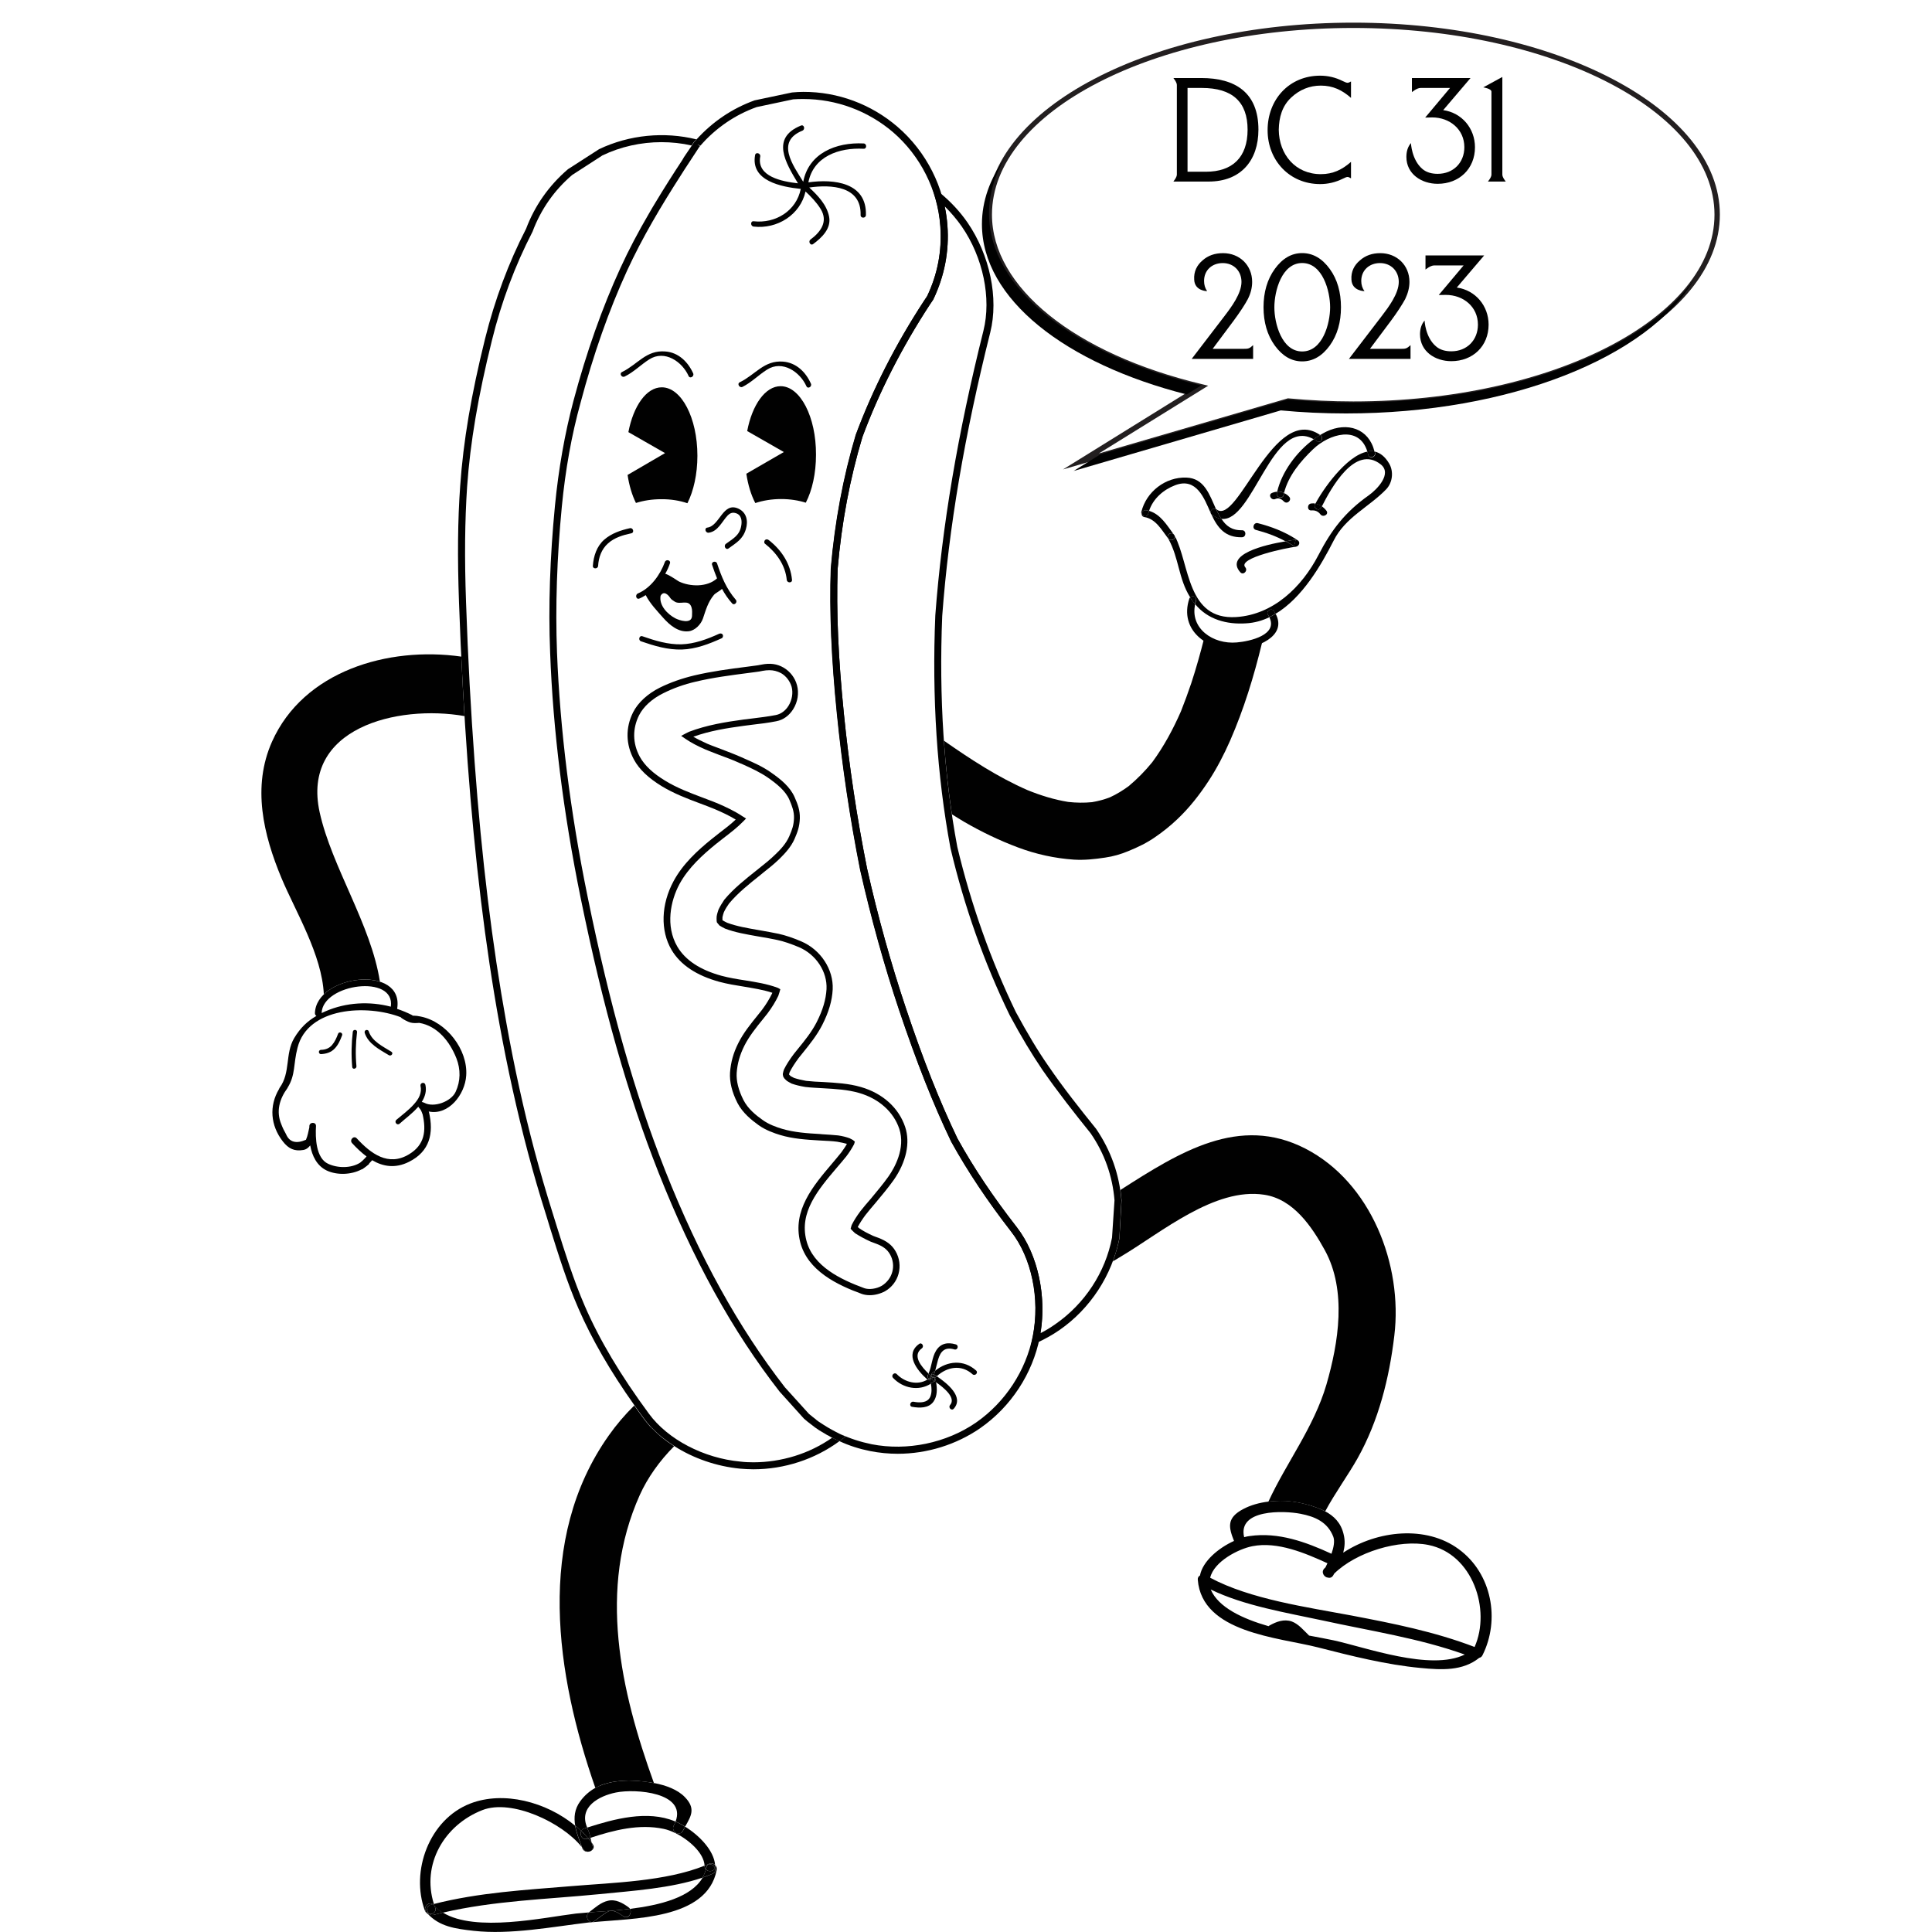 <?xml version="1.0" encoding="utf-8"?>
<!-- Generator: Adobe Illustrator 16.0.0, SVG Export Plug-In . SVG Version: 6.00 Build 0)  -->
<!DOCTYPE svg PUBLIC "-//W3C//DTD SVG 1.1//EN" "http://www.w3.org/Graphics/SVG/1.1/DTD/svg11.dtd">
<svg version="1.1" id="Layer_1" xmlns="http://www.w3.org/2000/svg" xmlns:xlink="http://www.w3.org/1999/xlink" x="0px" y="0px"
	 width="36px" height="36px" viewBox="0 0 36 36" enable-background="new 0 0 36 36" xml:space="preserve">
<g id="Speech_bubble_copy_2">
	<path fill="#231F20" d="M19.808,8.747l2.453-1.521c-2.358-0.591-3.875-1.851-3.875-3.228c0-1.972,3.065-3.576,6.832-3.576
		c3.766,0,6.829,1.604,6.829,3.576c0,1.973-3.063,3.578-6.829,3.578c-0.397,0-0.803-0.019-1.208-0.056L19.808,8.747z M25.217,0.521
		c-3.713,0-6.733,1.56-6.733,3.478c0,1.351,1.537,2.592,3.915,3.16l0.114,0.028l-2.038,1.263l3.524-1.028l0.01,0.001
		c0.404,0.037,0.811,0.057,1.208,0.057c3.711,0,6.73-1.562,6.73-3.48C31.947,2.081,28.928,0.521,25.217,0.521z"/>
</g>
<g id="Black_copy">
	<g>
		<g>
			<path fill="#010101" d="M22.382,7.182c-2.333-0.559-3.953-1.785-3.953-3.208c0-0.356,0.103-0.701,0.291-1.023
				c-0.273,0.381-0.423,0.795-0.423,1.226c0,1.395,1.557,2.6,3.815,3.173L22.382,7.182z"/>
			<path fill="#010101" d="M25.212,7.502c-0.415,0-0.819-0.02-1.213-0.058l-3.493,1.021l-0.501,0.311l3.861-1.129
				c0.393,0.038,0.801,0.057,1.214,0.057c3.062,0,5.648-1.055,6.49-2.504C30.612,6.544,28.126,7.502,25.212,7.502z"/>
		</g>
		<g>
			<path fill="#010101" d="M25.493,8.471c-0.006-0.021-0.012-0.04-0.016-0.06c0.046-0.008,0.091-0.008,0.134,0
				c0.003,0.009,0.007,0.018,0.009,0.025C25.637,8.519,25.511,8.554,25.493,8.471z"/>
			<path fill="#010101" d="M24.479,8.185c0.036-0.029,0.079-0.055,0.119-0.079c0.004,0.001,0.006,0.004,0.008,0.005
				c0.067,0.048,0,0.161-0.067,0.11C24.518,8.208,24.498,8.197,24.479,8.185z"/>
			<path fill="#010101" d="M24.615,9.46c-0.037,0.074-0.149,0.009-0.113-0.065c0.001-0.005,0.004-0.008,0.006-0.011
				c0.045,0.006,0.085,0.022,0.121,0.049C24.624,9.442,24.618,9.451,24.615,9.46z"/>
			<path fill="#010101" d="M24.502,9.395c-0.037,0.074,0.076,0.14,0.113,0.065c0.003-0.009,0.01-0.019,0.014-0.028
				c0.032,0.024,0.062,0.051,0.088,0.086c0.05,0.068-0.064,0.132-0.114,0.065c-0.042-0.055-0.099-0.078-0.166-0.072
				c-0.085,0.007-0.085-0.124,0-0.13c0.023-0.003,0.049-0.003,0.069,0.003C24.506,9.387,24.503,9.39,24.502,9.395z"/>
			<path fill="#010101" d="M24.144,10.057c-0.011,0.04-0.021,0.08-0.03,0.121c-0.053-0.035-0.104-0.064-0.158-0.091
				C24.041,10.07,24.105,10.06,24.144,10.057z"/>
			<path fill="#010101" d="M25.478,8.412c-0.152-0.494-0.711-0.329-1.01-0.042c-0.233,0.223-0.462,0.495-0.542,0.816
				c-0.038-0.021-0.083-0.031-0.127-0.026c0.086-0.367,0.36-0.74,0.683-0.977c0.018,0.012,0.038,0.023,0.06,0.038
				c0.065,0.05,0.135-0.063,0.065-0.11c-0.002-0.001-0.004-0.003-0.008-0.005c0.039-0.023,0.075-0.044,0.114-0.063
				c0.393-0.188,0.794-0.057,0.898,0.368C25.568,8.404,25.523,8.404,25.478,8.412z"/>
			<path fill="#010101" d="M23.918,9.223c-0.017,0.082-0.143,0.048-0.126-0.036c0.001-0.008,0.005-0.017,0.007-0.026
				c0.044-0.005,0.087,0.005,0.127,0.025C23.924,9.201,23.921,9.212,23.918,9.223z"/>
			<path fill="#010101" d="M24.019,9.253c0.061,0.06-0.031,0.152-0.093,0.093c-0.041-0.043-0.099-0.077-0.158-0.049
				C23.69,9.334,23.623,9.221,23.7,9.186c0.033-0.014,0.067-0.023,0.1-0.023c-0.002,0.01-0.006,0.019-0.007,0.026
				c-0.018,0.083,0.11,0.119,0.126,0.036c0.003-0.012,0.006-0.022,0.008-0.037C23.961,9.203,23.991,9.223,24.019,9.253z"/>
			<path fill="#010101" d="M23.741,11.388c0.011,0.016,0.02,0.033,0.026,0.048c-0.036,0.023-0.077,0.045-0.115,0.063
				c-0.008-0.014-0.018-0.029-0.026-0.046C23.582,11.382,23.694,11.317,23.741,11.388z"/>
			<path fill="#010101" d="M23.44,9.749c0.25,0.064,0.489,0.155,0.711,0.298l-0.008,0.01c-0.036,0.002-0.102,0.013-0.188,0.03
				c-0.175-0.095-0.356-0.161-0.551-0.212C23.32,9.853,23.357,9.727,23.44,9.749z"/>
			<path fill="#010101" d="M24.179,10.066c0.058,0.035,0.029,0.113-0.035,0.122c-0.132,0.013-1.096,0.206-0.94,0.383
				c0.054,0.063-0.036,0.156-0.093,0.092c-0.294-0.332,0.453-0.513,0.844-0.576c0.054,0.027,0.104,0.057,0.157,0.091
				c0.011-0.041,0.021-0.08,0.03-0.121l0.006-0.009C24.159,10.054,24.167,10.06,24.179,10.066z"/>
			<path fill="#010101" d="M24.599,8.106c-0.04,0.024-0.081,0.051-0.119,0.079c-0.773-0.435-1.131,1.558-1.722,1.483
				c-0.037-0.056-0.068-0.117-0.099-0.182c0.004,0.002,0.008,0.003,0.01,0.006C23.065,9.805,23.733,7.506,24.599,8.106z"/>
			<path fill="#010101" d="M22.659,9.487c0.03,0.064,0.063,0.126,0.1,0.182c-0.059-0.007-0.117-0.033-0.18-0.082
				c-0.004-0.004-0.008-0.007-0.012-0.01l0,0c-0.002-0.006-0.004-0.01-0.008-0.016c0-0.002,0-0.005-0.002-0.006V9.553
				C22.546,9.506,22.609,9.457,22.659,9.487z"/>
			<path fill="#010101" d="M23.142,9.88c0.085-0.001,0.085,0.128,0,0.131c-0.309,0.007-0.455-0.171-0.574-0.436
				c0.004,0.003,0.008,0.006,0.012,0.01c0.063,0.049,0.121,0.076,0.18,0.082C22.841,9.796,22.954,9.885,23.142,9.88z"/>
			<path fill="#010101" d="M22.56,9.56c0.004,0.006,0.006,0.01,0.008,0.016c-0.006-0.007-0.008-0.013-0.01-0.021
				C22.56,9.556,22.56,9.559,22.56,9.56z"/>
			<path fill="#010101" d="M22.174,11.128c0.042-0.045,0.135-0.011,0.111,0.061c-0.008,0.021-0.013,0.043-0.018,0.065
				c-0.015-0.013-0.025-0.027-0.037-0.042C22.213,11.185,22.193,11.156,22.174,11.128z"/>
			<path fill="#010101" d="M23.77,11.437c0.226,0.428-0.368,0.646-0.724,0.665c-0.555,0.026-1.078-0.364-0.885-0.947
				c0.005-0.011,0.009-0.017,0.015-0.024c0.019,0.027,0.037,0.057,0.058,0.083c0.011,0.015,0.023,0.03,0.037,0.042
				c-0.104,0.453,0.332,0.755,0.775,0.715c0.248-0.021,0.772-0.141,0.606-0.47C23.69,11.482,23.733,11.46,23.77,11.437z"/>
			<path fill="#010101" d="M24.852,10.071c-0.234,0.46-0.586,1.069-1.084,1.367c-0.009-0.017-0.018-0.033-0.028-0.049
				c-0.047-0.071-0.159-0.005-0.113,0.065c0.01,0.017,0.019,0.032,0.026,0.047c-0.136,0.065-0.277,0.105-0.434,0.114
				c-0.362,0.024-0.715-0.071-0.95-0.359c0.005-0.021,0.011-0.043,0.018-0.065c0.022-0.072-0.07-0.105-0.11-0.061
				c-0.22-0.35-0.204-0.723-0.408-1.094c0.045,0.061,0.145,0.013,0.123-0.048c0.279,0.536,0.223,1.567,1.141,1.51
				c0.693-0.044,1.224-0.559,1.533-1.153c0.244-0.473,0.5-0.805,0.937-1.114c0.16-0.114,0.442-0.406,0.225-0.578
				c-0.479-0.377-0.927,0.448-1.097,0.783c-0.036-0.025-0.076-0.042-0.121-0.049c0.126-0.246,0.575-0.9,0.97-0.972
				c0.005,0.019,0.011,0.04,0.016,0.06c0.018,0.082,0.145,0.048,0.127-0.036c-0.002-0.007-0.006-0.016-0.008-0.025
				c0.099,0.022,0.193,0.091,0.271,0.225c0.086,0.149,0.063,0.354-0.057,0.479C25.507,9.451,25.071,9.637,24.852,10.071z"/>
			<path fill="#010101" d="M21.889,9.987c0.022,0.062-0.077,0.108-0.121,0.048c-0.039-0.068,0.056-0.13,0.1-0.081
				c0.005,0.005,0.007,0.01,0.012,0.014C21.885,9.973,21.885,9.981,21.889,9.987z"/>
			<path fill="#010101" d="M21.867,9.953c-0.044-0.049-0.139,0.012-0.1,0.081c-0.124-0.161-0.229-0.365-0.446-0.4
				c-0.032-0.006-0.046-0.027-0.048-0.052c0.022,0.047,0.105,0.057,0.122-0.008c0.006-0.018,0.009-0.038,0.016-0.055
				C21.623,9.581,21.741,9.782,21.867,9.953z"/>
			<path fill="#010101" d="M21.411,9.519c-0.006,0.017-0.01,0.037-0.016,0.056c-0.015,0.064-0.1,0.056-0.122,0.007
				c0-0.001,0-0.001,0-0.003c0-0.037,0.033-0.079,0.081-0.072C21.377,9.51,21.394,9.514,21.411,9.519z"/>
			<path fill="#010101" d="M21.896,9.042c-0.218,0.083-0.41,0.25-0.485,0.478c-0.018-0.005-0.035-0.01-0.057-0.012
				c-0.048-0.006-0.081,0.036-0.081,0.072c-0.006-0.011-0.01-0.024-0.006-0.04c0.092-0.38,0.453-0.655,0.838-0.641
				c0.337,0.01,0.433,0.321,0.554,0.589c-0.05-0.031-0.111,0.02-0.102,0.065C22.441,9.292,22.297,8.888,21.896,9.042z"/>
		</g>
		<path fill="#010101" d="M22.827,12.038c-0.145-0.032-0.277-0.082-0.388-0.15c-0.071,0.281-0.15,0.563-0.24,0.838
			c-0.06,0.179-0.125,0.354-0.193,0.527c-0.146,0.333-0.319,0.656-0.535,0.949c-0.133,0.164-0.28,0.313-0.439,0.446
			c-0.109,0.08-0.224,0.151-0.348,0.208c-0.107,0.042-0.222,0.072-0.335,0.091c-0.148,0.015-0.296,0.012-0.443-0.004
			c-0.262-0.042-0.514-0.121-0.759-0.22c-0.554-0.242-1.064-0.576-1.559-0.922c0.033,0.468,0.083,0.926,0.149,1.372
			c0.076,0.046,0.15,0.095,0.226,0.139c0.324,0.188,0.659,0.349,1.009,0.48c0.333,0.125,0.683,0.202,1.04,0.226
			c0.195,0.012,0.388-0.009,0.58-0.038c0.149-0.021,0.295-0.063,0.433-0.121c0.179-0.073,0.346-0.153,0.503-0.263
			c0.142-0.098,0.279-0.207,0.404-0.326c0.227-0.213,0.422-0.463,0.591-0.722c0.154-0.236,0.284-0.488,0.398-0.746
			c0.256-0.586,0.443-1.195,0.594-1.819c0.006-0.021,0.012-0.043,0.016-0.065C23.307,12.034,22.981,12.072,22.827,12.038z"/>
		<path fill="#010101" d="M8.655,13.343c-0.023-0.363-0.042-0.731-0.059-1.108c-1.37-0.195-2.94,0.271-3.527,1.584
			c-0.375,0.841-0.162,1.733,0.177,2.545c0.262,0.625,0.753,1.424,0.788,2.164c0.249-0.24,0.723-0.339,1.045-0.237
			c-0.165-1.063-0.897-2.136-1.122-3.152C5.608,13.564,7.404,13.124,8.655,13.343z"/>
		<g id="XMLID_4_">
			<g>
				<path fill="#010101" d="M20.767,22.366c-0.036-0.449-0.186-0.875-0.447-1.252c-0.295-0.366-0.61-0.766-0.898-1.181
					c-0.197-0.292-0.392-0.613-0.609-1.018c-0.475-0.978-0.846-2.024-1.102-3.11c-0.252-1.351-0.347-2.811-0.283-4.338
					c0.124-1.653,0.417-3.387,0.897-5.305c0.151-0.604-0.006-1.367-0.405-1.943c-0.093-0.133-0.2-0.258-0.316-0.373
					c0.025,0.117,0.042,0.235,0.05,0.354c0.036,0.482-0.055,0.946-0.264,1.382l-0.062,0.091c-0.524,0.802-0.947,1.632-1.258,2.469
					c-0.233,0.774-0.389,1.604-0.462,2.461c-0.026,0.798,0.012,1.651,0.115,2.683c0.097,0.972,0.243,1.944,0.433,2.895
					c0.202,0.9,0.446,1.773,0.721,2.595c0.321,0.964,0.628,1.736,0.964,2.438c0.304,0.55,0.667,1.091,1.105,1.653
					c0.389,0.5,0.558,1.267,0.441,1.975c0.097-0.049,0.189-0.105,0.278-0.168c0.546-0.378,0.932-0.964,1.056-1.613L20.767,22.366z
					 M20.425,21.035c0.274,0.402,0.433,0.848,0.471,1.331l-0.038,0.709c-0.137,0.69-0.542,1.31-1.114,1.707
					c-0.131,0.09-0.27,0.169-0.416,0.235l-0.118,0.053l0.028-0.132c0.002-0.015,0.007-0.027,0.009-0.044
					c0.137-0.694-0.022-1.456-0.403-1.944c-0.441-0.569-0.808-1.116-1.117-1.676c-0.34-0.708-0.648-1.489-0.971-2.454
					c-0.276-0.826-0.521-1.705-0.725-2.61c-0.19-0.956-0.336-1.935-0.433-2.909c-0.104-1.039-0.141-1.897-0.115-2.706
					c0.074-0.868,0.231-1.707,0.466-2.492c0.315-0.853,0.743-1.692,1.272-2.501l0.056-0.084c0.194-0.407,0.28-0.848,0.246-1.307
					c-0.013-0.182-0.046-0.362-0.099-0.537l-0.061-0.207l0.166,0.138c0.19,0.158,0.359,0.339,0.498,0.54
					c0.418,0.607,0.585,1.411,0.425,2.05c-0.479,1.911-0.773,3.638-0.895,5.282c-0.062,1.515,0.031,2.965,0.281,4.304
					c0.256,1.072,0.623,2.11,1.091,3.078c0.215,0.396,0.405,0.716,0.604,1.001C19.813,20.271,20.129,20.668,20.425,21.035z"/>
			</g>
		</g>
		<g>
			<path fill="#010101" d="M13.835,7.209c0.168-0.084,0.297-0.22,0.457-0.321c0.288-0.185,0.616,0.044,0.734,0.308
				c0.026,0.059,0.11,0.009,0.084-0.048c-0.096-0.216-0.274-0.391-0.52-0.41c-0.353-0.027-0.513,0.243-0.805,0.385
				C13.728,7.15,13.779,7.235,13.835,7.209z"/>
			<path fill="#010101" d="M11.64,7.016c0.169-0.082,0.299-0.219,0.457-0.319c0.289-0.185,0.616,0.044,0.734,0.309
				c0.025,0.058,0.111,0.008,0.085-0.05c-0.097-0.213-0.274-0.39-0.52-0.407c-0.355-0.029-0.513,0.24-0.805,0.383
				C11.534,6.959,11.583,7.044,11.64,7.016z"/>
			<path fill="#010101" d="M13.362,10.5c-0.019-0.059-0.114-0.034-0.093,0.026c0.028,0.085,0.059,0.17,0.092,0.251
				c-0.183,0.169-0.508,0.156-0.71,0.058c-0.017-0.007-0.172-0.12-0.255-0.144c0.035-0.062,0.065-0.125,0.087-0.193
				c0.022-0.06-0.073-0.084-0.094-0.026c-0.087,0.239-0.264,0.486-0.503,0.586c-0.057,0.025-0.033,0.12,0.027,0.095
				c0.042-0.017,0.081-0.04,0.119-0.064c0.078,0.157,0.22,0.303,0.33,0.428c0.119,0.133,0.279,0.267,0.468,0.246
				c0.12-0.012,0.23-0.128,0.268-0.237c0.055-0.162,0.092-0.305,0.205-0.441c0.026-0.032,0.104-0.069,0.151-0.112
				c0.05,0.093,0.111,0.184,0.187,0.269c0.041,0.049,0.109-0.021,0.069-0.067C13.535,10.972,13.445,10.749,13.362,10.5z
				 M12.309,11.102c0.056-0.1,0.139-0.025,0.181,0.041c0.019,0.03,0.055,0.048,0.082,0.067c0.101,0.067,0.259-0.054,0.312,0.103
				c0.018,0.055,0.012,0.107,0.011,0.162c-0.006,0.165-0.244,0.082-0.312,0.046C12.437,11.445,12.277,11.279,12.309,11.102z
				 M12.947,11.693c-0.02,0.015-0.042,0.026-0.066,0.035C12.902,11.719,12.924,11.708,12.947,11.693z"/>
			<path fill="#010101" d="M13.76,9.478C13.468,9.344,13.413,9.8,13.18,9.831c-0.062,0.009-0.036,0.104,0.027,0.095
				c0.172-0.023,0.247-0.211,0.355-0.324c0.04-0.039,0.083-0.057,0.137-0.043c0.119,0.027,0.131,0.145,0.112,0.243
				c-0.032,0.177-0.153,0.234-0.284,0.331c-0.052,0.038-0.002,0.124,0.049,0.086c0.149-0.109,0.265-0.171,0.322-0.357
				C13.944,9.708,13.913,9.55,13.76,9.478z"/>
			<path fill="#010101" d="M14.545,7.196c-0.285,0-0.53,0.349-0.622,0.836l0.683,0.391l-0.699,0.404
				c0.031,0.21,0.089,0.397,0.167,0.547c0.141-0.047,0.306-0.075,0.481-0.075c0.167,0,0.324,0.025,0.46,0.068
				c0.119-0.23,0.19-0.547,0.19-0.894C15.208,7.769,14.912,7.196,14.545,7.196z"/>
			<path fill="#010101" d="M12.809,9.377c0.115-0.229,0.186-0.541,0.186-0.885c0-0.705-0.297-1.275-0.664-1.275
				c-0.286,0-0.528,0.346-0.622,0.835l0.683,0.391l-0.698,0.407c0.03,0.197,0.083,0.376,0.156,0.522
				c0.139-0.044,0.298-0.07,0.469-0.07C12.499,9.3,12.666,9.328,12.809,9.377z"/>
			<path fill="#010101" d="M13.398,11.81c-0.222,0.101-0.456,0.188-0.702,0.196c-0.249,0.006-0.493-0.069-0.725-0.15
				c-0.06-0.021-0.085,0.074-0.026,0.094c0.245,0.085,0.498,0.161,0.761,0.153c0.261-0.008,0.508-0.104,0.742-0.21
				c0.024-0.011,0.03-0.046,0.019-0.068C13.452,11.802,13.424,11.799,13.398,11.81z"/>
			<path fill="#010101" d="M11.738,9.842c-0.172,0.038-0.343,0.096-0.477,0.212c-0.142,0.123-0.201,0.308-0.214,0.489
				c-0.005,0.063,0.095,0.063,0.098,0c0.01-0.16,0.064-0.311,0.186-0.419c0.119-0.107,0.281-0.155,0.433-0.187
				C11.825,9.924,11.798,9.829,11.738,9.842z"/>
			<path fill="#010101" d="M14.324,10.063c-0.021-0.015-0.048-0.02-0.069,0c-0.017,0.017-0.021,0.055,0,0.069
				c0.213,0.168,0.378,0.396,0.405,0.672c0.006,0.063,0.104,0.063,0.098,0C14.729,10.502,14.562,10.248,14.324,10.063z"/>
		</g>
		<path fill="#010101" d="M15.063,3.398c0.093-0.483,0.571-0.651,1.029-0.626c0.063,0.003,0.063-0.096,0-0.099
			c-0.516-0.026-1.023,0.183-1.125,0.714c-0.197-0.316-0.513-0.75-0.016-0.952c0.058-0.023,0.033-0.12-0.027-0.095
			c-0.568,0.23-0.284,0.695-0.055,1.076c-0.298-0.034-0.773-0.125-0.703-0.5c0.01-0.062-0.084-0.089-0.096-0.026
			c-0.087,0.483,0.49,0.592,0.851,0.63c-0.081,0.407-0.468,0.649-0.878,0.603c-0.062-0.007-0.062,0.091,0,0.099
			c0.44,0.051,0.87-0.22,0.967-0.654c0.104,0.098,0.204,0.201,0.281,0.325c0.145,0.234,0.003,0.428-0.188,0.57
			c-0.05,0.037-0.001,0.123,0.05,0.084c0.161-0.119,0.34-0.289,0.296-0.511c-0.044-0.221-0.208-0.391-0.37-0.542
			c0.413-0.059,0.974-0.026,0.957,0.514c-0.001,0.063,0.097,0.063,0.099,0C16.153,3.398,15.539,3.331,15.063,3.398z"/>
		<g>
			<g id="XMLID_3_">
				<g>
					<path fill="#010101" d="M24.689,28.162c-0.002,0-0.002,0.002-0.002,0.002c-0.065-0.036-0.137-0.063-0.206-0.088
						C24.555,28.099,24.625,28.126,24.689,28.162z"/>
					<path fill="#010101" d="M24.146,27.99c-0.125-0.021-0.262-0.028-0.396-0.02c-0.039,0.001-0.079,0.006-0.115,0.011
						c0.33-0.719,0.848-1.386,1.081-2.182c0.225-0.778,0.383-1.749-0.029-2.502c-0.243-0.442-0.588-0.954-1.131-1.035
						c-0.92-0.142-1.919,0.705-2.655,1.143c-0.057,0.033-0.111,0.065-0.165,0.099c0.051-0.139,0.094-0.281,0.123-0.429l0.04-0.711
						c-0.006-0.064-0.013-0.129-0.021-0.191c1.108-0.711,2.215-1.402,3.445-0.771c1.224,0.63,1.818,2.168,1.658,3.487
						c-0.094,0.791-0.292,1.585-0.685,2.285c-0.174,0.31-0.417,0.641-0.603,0.988c-0.063-0.036-0.136-0.063-0.207-0.086
						c-0.024-0.009-0.049-0.017-0.072-0.025c-0.043-0.012-0.083-0.022-0.125-0.032C24.241,28.007,24.194,27.997,24.146,27.99z"/>
					<path fill="#010101" d="M23.634,27.98c0.036-0.005,0.077-0.01,0.115-0.011C23.711,27.972,23.673,27.977,23.634,27.98z"/>
					<path fill="#010101" d="M22.56,29.618c0.143,0.336,0.596,0.545,1.078,0.684c0.005-0.004,0.009-0.009,0.017-0.013
						c0.127-0.071,0.269-0.126,0.416-0.075c0.128,0.048,0.22,0.165,0.316,0.256c0.002,0.002,0.002,0.004,0.004,0.006
						c0.179,0.035,0.335,0.062,0.453,0.088c0.595,0.128,1.81,0.579,2.45,0.266c-0.86-0.307-1.751-0.438-2.644-0.634
						C23.991,30.054,23.182,29.922,22.56,29.618z M24.735,29.129c-0.412-0.188-0.931-0.41-1.397-0.318
						c-0.262,0.05-0.719,0.286-0.788,0.588c0.747,0.401,1.812,0.549,2.629,0.703c0.781,0.149,1.554,0.302,2.298,0.587
						c0.308-0.694-0.034-1.735-0.861-1.901c-0.547-0.111-1.345,0.132-1.755,0.534c-0.007,0.013-0.011,0.019-0.015,0.027
						c-0.023,0.044-0.062,0.058-0.099,0.048c-0.073-0.004-0.137-0.101-0.071-0.17c0.008-0.008,0.016-0.015,0.022-0.021
						C24.71,29.183,24.722,29.155,24.735,29.129z M24.232,28.207c-0.311-0.061-1.174-0.087-1.049,0.436
						c0.037-0.01,0.07-0.018,0.103-0.021c0.534-0.077,1.046,0.11,1.524,0.33c0.041-0.117,0.064-0.233,0.035-0.315
						C24.739,28.361,24.504,28.259,24.232,28.207z M24.555,30.696c-0.73-0.186-2.159-0.269-2.236-1.26
						c-0.004-0.04,0.016-0.065,0.041-0.079c0.049-0.266,0.345-0.513,0.634-0.644c-0.103-0.259-0.139-0.43,0.172-0.594
						c0.137-0.073,0.301-0.119,0.47-0.139c0.039-0.005,0.077-0.009,0.115-0.011c0.136-0.009,0.271-0.003,0.397,0.02
						c0.047,0.007,0.095,0.017,0.139,0.028c0.041,0.01,0.082,0.021,0.124,0.032c0.024,0.01,0.047,0.018,0.071,0.025
						c0.071,0.023,0.142,0.052,0.206,0.086c0,0,0,0,0.003,0c0.163,0.087,0.294,0.213,0.344,0.423
						c0.033,0.128,0.023,0.238-0.006,0.349c0.637-0.419,1.548-0.513,2.153-0.065c0.621,0.455,0.772,1.318,0.443,1.974
						c-0.014,0.031-0.036,0.044-0.062,0.051c-0.309,0.248-0.704,0.225-1.092,0.188C25.834,31.021,25.173,30.854,24.555,30.696z"/>
					<path fill="#010101" d="M17.441,25.756c-0.004-0.026-0.011-0.053-0.017-0.077c0-0.004-0.002-0.007-0.003-0.008
						c0.008-0.003,0.013-0.007,0.017-0.011c0.006-0.006,0.011-0.009,0.017-0.016c0.191,0.13,0.513,0.384,0.318,0.604
						c-0.042,0.049-0.11-0.02-0.069-0.068C17.819,26.047,17.59,25.859,17.441,25.756z"/>
					<path fill="#010101" d="M17.402,25.612c0.011-0.022,0.017-0.048,0.025-0.071c0.227-0.184,0.528-0.212,0.761-0.004
						c0.048,0.042-0.021,0.112-0.068,0.069c-0.207-0.187-0.474-0.137-0.665,0.039c-0.018-0.011-0.037-0.023-0.05-0.033H17.402
						L17.402,25.612z"/>
					<path fill="#010101" d="M17.408,25.733c0.018-0.02,0.014-0.044-0.001-0.06c0.006,0,0.011-0.001,0.015-0.002
						c0.001,0.001,0.003,0.004,0.003,0.007c0.005,0.024,0.013,0.053,0.017,0.078C17.429,25.747,17.418,25.739,17.408,25.733z"/>
					<path fill="#010101" d="M17.421,25.672c-0.005-0.018-0.02-0.024-0.033-0.026c0.004-0.011,0.007-0.021,0.013-0.033h0.001
						c0.015,0.01,0.034,0.022,0.05,0.033c-0.005,0.007-0.011,0.011-0.017,0.017C17.435,25.664,17.428,25.668,17.421,25.672z"/>
					<path fill="#010101" d="M17.381,25.66c0.002-0.008,0.005-0.012,0.009-0.016c0.012,0.002,0.027,0.01,0.032,0.026
						c-0.004,0.001-0.009,0.002-0.015,0.002l0,0C17.4,25.664,17.39,25.66,17.381,25.66z"/>
					<path fill="#010101" d="M17.381,25.66c0.009,0,0.02,0.004,0.025,0.014c-0.011,0-0.02-0.003-0.028-0.01L17.381,25.66z"/>
					<path fill="#010101" d="M17.369,25.658c0.003-0.002,0.008-0.002,0.011,0.002c0,0-0.002,0.004-0.003,0.004
						C17.375,25.664,17.372,25.662,17.369,25.658z"/>
					<path fill="#010101" d="M17.366,25.658c0.001,0,0.001,0,0.003,0C17.368,25.658,17.368,25.658,17.366,25.658z"/>
					<path fill="#010101" d="M17.389,25.646c-0.012-0.002-0.02-0.002-0.029,0.002c-0.005-0.011-0.008-0.023-0.004-0.035
						c0.013-0.009,0.028-0.011,0.046,0c0,0,0,0,0,0.002C17.396,25.624,17.393,25.635,17.389,25.646z"/>
					<path fill="#010101" d="M17.381,25.66c-0.003-0.004-0.008-0.004-0.011-0.002c-0.001-0.002-0.001-0.002-0.003-0.002
						c-0.001-0.004-0.003-0.005-0.007-0.01c0.01-0.005,0.019-0.005,0.029-0.003C17.386,25.649,17.383,25.654,17.381,25.66z"/>
					<path fill="#010101" d="M17.375,25.672c0.001-0.004,0.002-0.004,0.002-0.008c0.009,0.008,0.018,0.01,0.029,0.01l0,0
						c0.015,0.016,0.019,0.04,0.001,0.06c-0.02-0.015-0.04-0.024-0.053-0.034c0-0.002-0.002-0.004-0.004-0.006
						C17.36,25.691,17.369,25.685,17.375,25.672z"/>
					<path fill="#010101" d="M17.402,25.612c-0.018-0.011-0.034-0.01-0.046,0c0.001-0.008,0.006-0.015,0.013-0.021
						c0.02-0.018,0.039-0.036,0.06-0.053C17.418,25.564,17.413,25.589,17.402,25.612z"/>
					<path fill="#010101" d="M17.36,25.647c0.003,0.005,0.005,0.007,0.007,0.011c-0.001,0-0.007,0-0.01,0
						c0-0.002,0-0.006-0.001-0.009C17.356,25.649,17.358,25.647,17.36,25.647z"/>
					<path fill="#010101" d="M17.369,25.658c0.001,0.004,0.005,0.006,0.008,0.006c0,0.004-0.001,0.004-0.003,0.008
						c-0.005,0.013-0.016,0.02-0.025,0.021c-0.004,0-0.004-0.004-0.006-0.004v-0.001c0.01-0.009,0.014-0.021,0.012-0.03
						c0.003-0.002,0.008-0.002,0.01-0.002C17.368,25.658,17.368,25.658,17.369,25.658z"/>
					<path fill="#010101" d="M17.338,25.664c0.004-0.006,0.011-0.012,0.018-0.016c0.001,0.003,0.001,0.006,0.001,0.01
						C17.35,25.66,17.342,25.662,17.338,25.664z"/>
					<path fill="#010101" d="M17.355,25.612c-0.003,0.012-0.001,0.024,0.004,0.035c-0.001,0-0.003,0.001-0.004,0.002
						c-0.001-0.008-0.007-0.014-0.013-0.021h-0.001v-0.002C17.344,25.62,17.35,25.616,17.355,25.612z"/>
					<path fill="#010101" d="M17.354,25.697c0.014,0.012,0.033,0.021,0.053,0.036c0,0.002-0.002,0.004-0.004,0.004
						c-0.018,0.019-0.038,0.031-0.059,0.045c-0.003-0.026-0.011-0.054-0.017-0.077c0-0.002,0-0.002,0-0.004
						c0.003,0,0.008-0.002,0.011-0.006c0.003,0,0.007,0,0.011-0.002C17.352,25.695,17.354,25.697,17.354,25.697z"/>
					<path fill="#010101" d="M17.335,25.668c0-0.004,0.002-0.004,0.003-0.004c0.005-0.002,0.012-0.004,0.019-0.006
						c0.002,0.01-0.002,0.021-0.012,0.03C17.34,25.684,17.335,25.678,17.335,25.668L17.335,25.668L17.335,25.668z"/>
					<path fill="#010101" d="M17.344,25.691c0,0,0.002,0.002,0.006,0.002c-0.004,0.002-0.007,0.004-0.011,0.004
						C17.341,25.695,17.342,25.693,17.344,25.691z"/>
					<path fill="#010101" d="M17.427,25.539c-0.021,0.016-0.041,0.035-0.06,0.053c-0.007,0.006-0.012,0.013-0.012,0.021
						c-0.005,0.004-0.011,0.01-0.015,0.015c-0.012-0.011-0.023-0.021-0.038-0.033c0.062-0.138,0.062-0.298,0.139-0.425
						c0.085-0.141,0.219-0.164,0.37-0.119c0.06,0.018,0.035,0.111-0.026,0.094c-0.175-0.052-0.259,0.029-0.306,0.193
						C17.461,25.401,17.445,25.473,17.427,25.539z"/>
					<path fill="#010101" d="M17.333,25.668c-0.003-0.014,0-0.026,0.008-0.039h0.001c0.006,0.007,0.012,0.014,0.013,0.021
						c-0.007,0.005-0.013,0.009-0.017,0.017c-0.001,0-0.003,0-0.003,0.003L17.333,25.668L17.333,25.668z"/>
					<path fill="#010101" d="M17.34,25.697c-0.003,0-0.007,0-0.012-0.002c0-0.01,0.001-0.019,0.005-0.024
						c0.001,0.009,0.006,0.015,0.011,0.021l0,0C17.342,25.693,17.341,25.695,17.34,25.697z"/>
					<path fill="#010101" d="M17.33,25.701c-0.001-0.004-0.001-0.006-0.001-0.008c0.004,0.002,0.009,0.002,0.012,0.002
						C17.337,25.699,17.333,25.701,17.33,25.701z"/>
					<path fill="#010101" d="M17.31,25.688c0.009-0.006,0.017-0.013,0.023-0.02l0,0v0.002c-0.003,0.008-0.005,0.016-0.005,0.025
						C17.323,25.695,17.317,25.693,17.31,25.688z"/>
					<path fill="#010101" d="M17.283,25.705c0.011-0.008,0.02-0.012,0.026-0.019c0.007,0.005,0.013,0.009,0.019,0.009
						c0,0.002,0,0.004,0.001,0.006C17.317,25.712,17.299,25.713,17.283,25.705z"/>
					<path fill="#010101" d="M17.31,25.688c-0.02-0.013-0.033-0.038-0.02-0.065c0.006-0.01,0.009-0.019,0.013-0.027
						c0.014,0.012,0.025,0.023,0.038,0.033v0.002c-0.008,0.013-0.012,0.026-0.008,0.039C17.326,25.675,17.319,25.682,17.31,25.688z"
						/>
					<path fill="#010101" d="M17.271,25.697c-0.184-0.164-0.417-0.461-0.144-0.655c0.05-0.037,0.101,0.046,0.049,0.083
						c-0.187,0.136,0,0.349,0.126,0.47c-0.004,0.01-0.008,0.02-0.013,0.027c-0.014,0.027,0,0.055,0.019,0.065
						c-0.007,0.006-0.015,0.012-0.026,0.018C17.279,25.703,17.276,25.699,17.271,25.697z"/>
					<path fill="#010101" d="M17.345,25.782c0.021-0.015,0.041-0.026,0.059-0.045c0.002,0,0.004-0.002,0.004-0.004
						c0.011,0.006,0.021,0.014,0.034,0.021c0.023,0.122,0.025,0.259-0.047,0.362c-0.09,0.128-0.263,0.122-0.399,0.098
						c-0.063-0.011-0.035-0.105,0.025-0.095c0.108,0.021,0.26,0.028,0.313-0.092C17.366,25.951,17.361,25.863,17.345,25.782z"/>
					<path fill="#010101" d="M16.709,25.604c0.15,0.155,0.392,0.216,0.574,0.101c0.017,0.009,0.034,0.008,0.047-0.002
						c0,0,0,0,0,0.002c0.005,0.024,0.012,0.052,0.016,0.077c-0.225,0.145-0.52,0.089-0.705-0.107
						C16.597,25.629,16.665,25.56,16.709,25.604z"/>
					<path fill="#010101" d="M15.445,26.757c-0.012-0.006-0.025-0.011-0.037-0.019C15.42,26.746,15.432,26.751,15.445,26.757z"/>
					<path fill="#010101" d="M15.26,26.647c0.037,0.023,0.072,0.046,0.108,0.065C15.332,26.693,15.297,26.674,15.26,26.647z"/>
					<path fill="#010101" d="M13.194,34.739c0.036-0.027,0.095-0.021,0.13,0.014c0.002,0.007,0.002,0.011,0.002,0.019
						c0,0.014-0.002,0.023-0.006,0.033C13.3,34.761,13.25,34.725,13.194,34.739z"/>
					<path fill="#010101" d="M13.321,34.806c-0.021,0.068-0.119,0.08-0.166,0.028c0.005-0.014,0.007-0.026,0.01-0.041
						c0.003-0.024,0.016-0.04,0.029-0.054C13.251,34.726,13.301,34.761,13.321,34.806L13.321,34.806z"/>
					<path fill="#010101" d="M13.277,34.915c-0.059,0.024-0.122,0.048-0.185,0.071c0.026-0.049,0.047-0.1,0.062-0.152
						c0.047,0.052,0.146,0.04,0.166-0.028C13.335,34.846,13.329,34.893,13.277,34.915z"/>
					<path fill="#010101" d="M16.724,2.363c0.537,0.462,0.876,1.13,0.929,1.837c0.036,0.482-0.056,0.946-0.264,1.382l-0.061,0.091
						c-0.524,0.802-0.947,1.632-1.258,2.469c-0.233,0.774-0.389,1.604-0.462,2.461c-0.026,0.798,0.012,1.651,0.115,2.683
						c0.097,0.972,0.243,1.944,0.433,2.895c0.202,0.9,0.445,1.773,0.72,2.595c0.322,0.964,0.628,1.736,0.964,2.438
						c0.304,0.55,0.668,1.091,1.106,1.653c0.4,0.517,0.57,1.323,0.429,2.051c-0.134,0.68-0.54,1.298-1.112,1.695
						c-0.444,0.306-0.987,0.476-1.535,0.476c-0.171,0-0.344-0.017-0.513-0.05c-0.201-0.04-0.394-0.101-0.575-0.186
						c0.011-0.008,0.021-0.016,0.031-0.021l0.085-0.063l-0.099-0.048c0.184,0.085,0.379,0.148,0.584,0.19
						c0.662,0.13,1.391-0.021,1.946-0.404c0.545-0.379,0.93-0.968,1.058-1.614c0.135-0.694-0.023-1.456-0.405-1.944
						c-0.441-0.568-0.807-1.116-1.117-1.675c-0.34-0.709-0.647-1.49-0.972-2.455c-0.276-0.826-0.52-1.705-0.725-2.61
						c-0.189-0.955-0.335-1.932-0.433-2.908c-0.104-1.039-0.141-1.897-0.114-2.705c0.074-0.868,0.231-1.707,0.465-2.493
						c0.318-0.851,0.745-1.69,1.274-2.499l0.056-0.084c0.195-0.406,0.28-0.848,0.246-1.307C17.472,3.54,17.15,2.903,16.64,2.463
						c-0.466-0.398-1.058-0.618-1.671-0.618c-0.063,0-0.126,0.001-0.189,0.006l-0.68,0.144c-0.407,0.146-0.763,0.391-1.054,0.723
						l0.071-0.08l-0.104-0.026c-0.012-0.003-0.024-0.007-0.038-0.01c0.304-0.335,0.666-0.58,1.086-0.732l0.697-0.147
						c0.075-0.007,0.144-0.011,0.209-0.011C15.613,1.709,16.236,1.943,16.724,2.363z"/>
					<path fill="#010101" d="M13.194,34.739c-0.015,0.014-0.025,0.028-0.029,0.054c-0.003,0.015-0.005,0.027-0.01,0.041
						c-0.014-0.017-0.023-0.036-0.024-0.063c0-0.004,0-0.004-0.001-0.008c0.017-0.005,0.034-0.013,0.049-0.019
						C13.185,34.741,13.189,34.739,13.194,34.739z"/>
					<path fill="#010101" d="M13.043,2.717c-0.002,0.003-0.004,0.006-0.009,0.01l-0.045-0.03V2.693L13.043,2.717z"/>
					<path fill="#010101" d="M12.82,3.051c0.034-0.055,0.069-0.107,0.104-0.159C12.893,2.946,12.856,2.998,12.82,3.051z"/>
					<path fill="#010101" d="M13.325,34.751c-0.036-0.034-0.095-0.04-0.13-0.012c-0.005,0-0.01,0.002-0.017,0.006
						c-0.017,0.008-0.034,0.015-0.049,0.019c-0.013-0.237-0.288-0.478-0.541-0.606l0.004-0.009c0.042,0.024,0.102,0.024,0.133-0.033
						c0.014-0.027,0.029-0.055,0.042-0.079C13.025,34.198,13.302,34.475,13.325,34.751z"/>
					<path fill="#010101" d="M12.723,34.115c-0.03,0.06-0.091,0.06-0.132,0.034c-0.041-0.025-0.065-0.08-0.037-0.132
						c0.014-0.027,0.025-0.053,0.034-0.074c0.056,0.021,0.115,0.058,0.178,0.094C12.752,34.061,12.737,34.088,12.723,34.115z"/>
					<path fill="#010101" d="M12.557,26.944c-0.08-0.052-0.155-0.105-0.226-0.162C12.403,26.838,12.477,26.893,12.557,26.944z"/>
					<path fill="#010101" d="M12.115,26.58c0.012,0.01,0.02,0.021,0.03,0.029C12.135,26.602,12.125,26.59,12.115,26.58z"/>
					<path fill="#010101" d="M12.19,33.229L12.19,33.229c-0.042-0.008-0.084-0.018-0.125-0.022
						C12.108,33.211,12.149,33.219,12.19,33.229z"/>
					<path fill="#010101" d="M11.093,33.314c-0.735-2.108-1.12-4.633,0.252-6.568c0.137-0.194,0.296-0.382,0.473-0.556
						c0.056,0.077,0.109,0.154,0.168,0.232c0.018,0.026,0.037,0.051,0.058,0.076c0.016,0.018,0.029,0.036,0.046,0.054
						c0.008,0.01,0.016,0.018,0.022,0.027c0.012,0.009,0.02,0.021,0.03,0.027c0.009,0.012,0.019,0.021,0.029,0.028
						c0.044,0.048,0.093,0.091,0.145,0.135c0.001,0.002,0.003,0.002,0.004,0.004c0.003,0.002,0.005,0.004,0.008,0.008
						c0.071,0.057,0.146,0.11,0.226,0.162c0.002,0.003,0.006,0.005,0.008,0.005c-0.274,0.274-0.497,0.591-0.64,0.908
						c-0.786,1.751-0.361,3.642,0.264,5.371c-0.042-0.012-0.082-0.019-0.125-0.022c-0.005-0.001-0.011-0.002-0.015-0.002
						c-0.015-0.002-0.026-0.003-0.041-0.005c-0.011-0.002-0.021-0.003-0.032-0.003c-0.032-0.005-0.066-0.007-0.097-0.011
						c-0.019,0-0.04-0.002-0.058-0.002c-0.039-0.002-0.076-0.004-0.109-0.004c-0.013,0-0.025,0-0.04,0.002
						c-0.015,0-0.028,0-0.044,0.002c-0.026,0-0.053,0.002-0.082,0.006c-0.101,0.008-0.197,0.027-0.289,0.057
						c-0.018,0.006-0.033,0.011-0.049,0.017C11.168,33.278,11.131,33.296,11.093,33.314z"/>
					<path fill="#010101" d="M11.738,35.568c0.047,0.081-0.037,0.2-0.125,0.138c-0.067-0.047-0.14-0.1-0.217-0.1v-0.002
						C11.504,35.595,11.621,35.584,11.738,35.568z"/>
					<path fill="#010101" d="M13.093,34.986c0.062-0.022,0.125-0.046,0.185-0.071c0.051-0.021,0.059-0.068,0.043-0.108
						c0,0,0,0,0-0.001c0.004-0.011,0.006-0.021,0.006-0.033c0-0.008,0-0.012-0.002-0.02c0.023,0.021,0.037,0.054,0.029,0.094
						c-0.181,0.93-1.568,0.894-2.324,0.972v-0.003c0.015,0,0.034-0.006,0.05-0.019c0.075-0.057,0.146-0.116,0.227-0.165
						c0.03-0.02,0.061-0.025,0.09-0.025c0.076,0,0.15,0.053,0.217,0.1c0.088,0.064,0.172-0.057,0.125-0.138
						C12.296,35.5,12.879,35.356,13.093,34.986z"/>
					<path fill="#010101" d="M10.94,34.055c0.502-0.162,1.126-0.331,1.636-0.117c0.005,0,0.006,0.001,0.012,0.006
						c-0.009,0.021-0.02,0.047-0.034,0.073c-0.028,0.053-0.004,0.105,0.037,0.132l-0.004,0.009c-0.08-0.039-0.156-0.067-0.222-0.08
						c-0.458-0.096-0.924,0.023-1.363,0.167c-0.011-0.055-0.023-0.106-0.047-0.154C10.948,34.076,10.944,34.066,10.94,34.055z"/>
					<path fill="#010101" d="M10.99,34.498c0.041-0.018,0.069-0.059,0.049-0.111c-0.005-0.018-0.011-0.035-0.015-0.054
						c0.005,0.008,0.014,0.018,0.02,0.028C11.089,34.421,11.048,34.48,10.99,34.498z"/>
					<path fill="#010101" d="M11.024,34.333c-0.022-0.026-0.042-0.054-0.063-0.077c0.012-0.006,0.026-0.012,0.041-0.014
						C11.008,34.272,11.015,34.304,11.024,34.333z"/>
					<path fill="#010101" d="M10.973,35.635c0.002-0.003,0.006-0.004,0.009-0.008c0.107-0.079,0.21-0.179,0.347-0.209
						c0.139-0.035,0.273,0.041,0.38,0.119c0.013,0.009,0.022,0.02,0.03,0.031c-0.117,0.016-0.233,0.025-0.342,0.036
						C11.241,35.616,11.098,35.627,10.973,35.635z"/>
					<path fill="#010101" d="M11.028,35.815c-0.076,0-0.125-0.116-0.056-0.18c0.125-0.009,0.269-0.02,0.424-0.031v0.002
						c-0.029,0-0.06,0.008-0.09,0.025c-0.081,0.049-0.152,0.108-0.227,0.165C11.062,35.81,11.042,35.815,11.028,35.815z"/>
					<path fill="#010101" d="M10.961,34.256c-0.042-0.051-0.084-0.096-0.132-0.138c0.011-0.02,0.029-0.036,0.057-0.046
						c0.018-0.006,0.036-0.013,0.053-0.018c0.004,0.011,0.008,0.021,0.014,0.033c0.025,0.048,0.038,0.102,0.048,0.153
						C10.988,34.244,10.975,34.25,10.961,34.256z"/>
					<path fill="#010101" d="M10.83,34.119c0.047,0.042,0.09,0.088,0.132,0.137c-0.008,0.002-0.016,0.004-0.023,0.007
						C10.846,34.292,10.795,34.188,10.83,34.119z"/>
					<path fill="#010101" d="M10.875,34.458c0.028,0.042,0.076,0.048,0.114,0.038c-0.049,0.021-0.116,0.006-0.14-0.06
						c-0.001-0.006-0.005-0.016-0.008-0.021C10.854,34.43,10.865,34.444,10.875,34.458z"/>
					<path fill="#010101" d="M10.83,34.119c-0.035-0.037-0.074-0.07-0.112-0.101c-0.026-0.152-0.015-0.305,0.093-0.453
						c0.08-0.11,0.176-0.191,0.282-0.251c0.038-0.02,0.076-0.036,0.116-0.052c0.017-0.006,0.032-0.012,0.049-0.017
						c0.092-0.029,0.188-0.049,0.288-0.057c0.029-0.004,0.055-0.006,0.082-0.006c0.017-0.002,0.03-0.002,0.044-0.002
						c0.014-0.002,0.026-0.002,0.04-0.002c0.034,0,0.071,0.002,0.11,0.004c0.019,0,0.04,0,0.057,0.002
						c0.032,0.004,0.065,0.006,0.098,0.01c0.011,0,0.021,0.001,0.032,0.003c0.014,0.002,0.025,0.003,0.041,0.006
						c0.004,0,0.011,0.001,0.016,0.002c0.042,0.005,0.083,0.015,0.126,0.022v-0.002c0.219,0.042,0.434,0.121,0.569,0.261
						c0.205,0.211,0.12,0.35,0.006,0.549c-0.063-0.037-0.124-0.071-0.178-0.094c0.201-0.539-0.741-0.616-1.114-0.54
						c-0.314,0.064-0.698,0.27-0.534,0.652c-0.018,0.007-0.037,0.013-0.053,0.018C10.859,34.082,10.842,34.099,10.83,34.119z"/>
					<path fill="#010101" d="M10.718,34.019c0.039,0.03,0.077,0.062,0.112,0.101c-0.035,0.068,0.016,0.173,0.109,0.144
						c0.007-0.003,0.015-0.005,0.023-0.007c0.021,0.023,0.041,0.051,0.063,0.079c0.003,0.017,0.01,0.034,0.015,0.053
						c0.02,0.054-0.009,0.094-0.049,0.11c-0.039,0.011-0.085,0.002-0.114-0.038c-0.01-0.015-0.022-0.028-0.034-0.043
						C10.795,34.284,10.742,34.15,10.718,34.019z"/>
					<path fill="#010101" d="M10.469,9.438c-0.092,0.953-0.122,1.87-0.09,2.719c0.056,1.436,0.246,2.967,0.57,4.55
						c0.414,2.035,0.874,3.657,1.445,5.102c0.636,1.607,1.367,2.929,2.232,4.042l0.447,0.494c0.042,0.036,0.086,0.069,0.129,0.103
						c0.002,0.003,0.003,0.005,0.006,0.007c0.035,0.027,0.07,0.053,0.107,0.074c0.012,0.009,0.025,0.016,0.037,0.024
						c0.04,0.025,0.081,0.051,0.121,0.073c0.035,0.02,0.07,0.038,0.105,0.057c0.027,0.015,0.054,0.025,0.08,0.04l0.099,0.046
						l-0.085,0.063c-0.01,0.008-0.02,0.016-0.031,0.023c-0.067-0.029-0.133-0.061-0.195-0.099c-0.012-0.007-0.025-0.012-0.038-0.019
						c-0.014-0.008-0.025-0.014-0.039-0.024c-0.038-0.021-0.073-0.042-0.108-0.064c-0.05-0.033-0.096-0.065-0.143-0.104
						c-0.043-0.033-0.086-0.064-0.126-0.101c-0.002-0.004-0.007-0.006-0.01-0.008l-0.456-0.506
						c-0.877-1.125-1.612-2.457-2.254-4.078c-0.574-1.451-1.035-3.08-1.453-5.123c-0.323-1.589-0.515-3.125-0.568-4.569
						c-0.035-0.858-0.003-1.778,0.09-2.738c0.067-0.686,0.183-1.344,0.345-1.954c0.242-0.907,0.537-1.739,0.874-2.473
						c0.16-0.349,0.339-0.685,0.529-1.01c0.039-0.07,0.081-0.139,0.122-0.207c0.164-0.273,0.334-0.54,0.504-0.798
						c0.011-0.018,0.022-0.036,0.032-0.055c0.05-0.073,0.096-0.142,0.145-0.214c0.013-0.021,0.025-0.04,0.038-0.059
						c0.016-0.018,0.032-0.037,0.05-0.054c0.012,0.003,0.025,0.007,0.038,0.01l0.104,0.026l-0.071,0.08l-0.054-0.022v0.002
						l0.044,0.03c0,0.003-0.001,0.004-0.005,0.006c-0.036,0.054-0.07,0.106-0.105,0.16c-0.034,0.052-0.07,0.104-0.104,0.159
						c-0.049,0.074-0.098,0.149-0.146,0.226c-0.358,0.558-0.711,1.148-0.999,1.774c-0.334,0.729-0.625,1.553-0.864,2.455
						C10.65,8.109,10.535,8.757,10.469,9.438z"/>
					<path fill="#010101" d="M9.166,6.344C8.909,7.381,8.762,8.246,8.704,9.068c-0.042,0.635-0.05,1.319-0.02,2.155
						c0.036,1.053,0.09,2.028,0.16,2.979c0.132,1.799,0.326,3.39,0.592,4.861c0.146,0.816,0.322,1.618,0.525,2.384
						c0.102,0.379,0.215,0.77,0.338,1.16l0.072,0.232c0.155,0.496,0.315,1.009,0.525,1.494c0.273,0.631,0.665,1.29,1.197,2.011
						c0.349,0.476,1.019,0.829,1.707,0.891c0.08,0.01,0.159,0.013,0.239,0.013c0.262,0,0.522-0.041,0.769-0.117
						c0.249-0.077,0.484-0.192,0.698-0.341c-0.021-0.011-0.04-0.021-0.06-0.034c0.063,0.037,0.129,0.068,0.196,0.098
						c-0.46,0.339-1.028,0.524-1.603,0.524c-0.084,0-0.167-0.005-0.25-0.012c-0.435-0.042-0.868-0.192-1.221-0.418
						c-0.002,0-0.005-0.003-0.008-0.006c-0.08-0.054-0.155-0.106-0.227-0.163c-0.003-0.003-0.006-0.005-0.008-0.007
						c-0.001-0.002-0.002-0.002-0.004-0.004c-0.051-0.042-0.101-0.086-0.145-0.133c-0.01-0.01-0.02-0.021-0.029-0.028
						c-0.009-0.01-0.019-0.021-0.029-0.029c-0.007-0.012-0.016-0.018-0.022-0.027c-0.017-0.017-0.031-0.036-0.046-0.054
						c-0.021-0.025-0.041-0.05-0.058-0.076c-0.059-0.079-0.114-0.155-0.168-0.232c-0.454-0.64-0.795-1.233-1.045-1.806
						c-0.214-0.49-0.374-1.005-0.53-1.504l-0.071-0.233c-0.125-0.393-0.239-0.786-0.34-1.167c-0.204-0.768-0.381-1.573-0.53-2.391
						c-0.268-1.48-0.46-3.076-0.594-4.879c-0.069-0.952-0.124-1.93-0.161-2.985c-0.03-0.84-0.024-1.529,0.022-2.168
						C8.632,8.227,8.78,7.355,9.039,6.31C9.22,5.583,9.477,4.895,9.803,4.262c0.162-0.43,0.425-0.805,0.78-1.109l0.581-0.374
						c0.563-0.268,1.216-0.33,1.813-0.182c-0.019,0.017-0.036,0.036-0.051,0.054c-0.012,0.021-0.025,0.041-0.039,0.06
						c-0.184-0.042-0.373-0.062-0.564-0.062c-0.379,0-0.758,0.084-1.098,0.247l-0.563,0.364C10.331,3.542,10.079,3.9,9.923,4.317
						C9.597,4.948,9.342,5.627,9.166,6.344z"/>
					<path fill="#010101" d="M8.085,35.478c0.845-0.215,1.701-0.261,2.567-0.333c0.759-0.064,1.75-0.087,2.476-0.381
						c0.001,0.004,0.001,0.005,0.001,0.008c0,0.026,0.011,0.047,0.024,0.063c-0.014,0.054-0.036,0.104-0.062,0.152
						c-0.588,0.2-1.309,0.246-1.915,0.307c-0.98,0.097-1.965,0.121-2.927,0.346c-0.058-0.034-0.113-0.078-0.156-0.127
						C8.091,35.499,8.088,35.489,8.085,35.478z"/>
					<path fill="#010101" d="M8.085,35.478c0.003,0.012,0.006,0.021,0.01,0.033c-0.003-0.003-0.007-0.009-0.01-0.012
						c-0.006-0.008-0.011-0.012-0.019-0.016C8.072,35.481,8.079,35.478,8.085,35.478z"/>
					<path fill="#010101" d="M8.109,35.546c0.029,0.081-0.049,0.131-0.113,0.117c-0.053-0.047-0.055-0.148,0.032-0.172
						c0.014-0.004,0.025-0.006,0.04-0.01c0.008,0.006,0.012,0.01,0.019,0.017c0.003,0.004,0.006,0.009,0.011,0.013
						C8.098,35.521,8.104,35.533,8.109,35.546z"/>
					<path fill="#010101" d="M8.252,35.638c-0.057,0.014-0.115,0.029-0.172,0.043c-0.035,0.011-0.064,0-0.084-0.018
						c0.064,0.014,0.144-0.035,0.113-0.117c-0.005-0.013-0.01-0.024-0.013-0.035C8.139,35.561,8.194,35.604,8.252,35.638z"/>
					<path fill="#010101" d="M10.973,35.822c-0.684,0.081-1.461,0.233-2.148,0.156c-0.333-0.038-0.638-0.075-0.864-0.327
						c0.009,0.006,0.021,0.011,0.035,0.011c0.02,0.019,0.049,0.027,0.084,0.019c0.059-0.015,0.116-0.029,0.172-0.043
						c0.606,0.374,1.882,0.091,2.481,0.018c0.069-0.006,0.149-0.014,0.239-0.021c-0.071,0.063-0.021,0.179,0.056,0.179v0.005
						C11.008,35.82,10.991,35.822,10.973,35.822z"/>
					<path fill="#010101" d="M7.947,35.637c-0.078-0.087,0.038-0.214,0.12-0.153c-0.014,0.002-0.025,0.006-0.04,0.01
						c-0.087,0.021-0.085,0.125-0.033,0.171c-0.013,0-0.025-0.005-0.034-0.011H7.959C7.955,35.647,7.951,35.642,7.947,35.637z"/>
					<path fill="#010101" d="M8.99,33.728c-0.716,0.279-1.138,1.014-0.905,1.75c-0.006,0-0.013,0.004-0.019,0.006
						c-0.081-0.062-0.197,0.065-0.121,0.153c0.004,0.004,0.009,0.011,0.013,0.015c-0.02-0.013-0.032-0.027-0.041-0.051
						c-0.271-0.73,0.079-1.697,0.844-1.994c0.623-0.242,1.419-0.031,1.955,0.411c0.023,0.132,0.077,0.266,0.124,0.398
						C10.477,33.961,9.536,33.516,8.99,33.728z"/>
				</g>
			</g>
		</g>
		<g>
			<path fill="#010101" d="M7.844,18.943C7.84,18.941,7.835,18.94,7.83,18.94c-0.042-0.009-0.083-0.014-0.127-0.015
				c-0.003,0-0.006,0.002-0.011,0.002c-0.004-0.003-0.008-0.008-0.013-0.012C7.59,18.87,7.496,18.831,7.4,18.799
				c0.14-0.833-1.509-0.64-1.532,0.08c0,0.024,0.012,0.041,0.028,0.051c-0.172,0.1-0.301,0.224-0.414,0.413
				c-0.173,0.293-0.065,0.645-0.272,0.927c-0.005,0.007-0.008,0.016-0.01,0.022c-0.187,0.313-0.163,0.679,0.072,0.979
				c0.104,0.133,0.214,0.186,0.38,0.157c0.058-0.01,0.098-0.045,0.128-0.085c0.036,0.196,0.124,0.381,0.31,0.469
				c0.189,0.088,0.452,0.081,0.645-0.021c0.007-0.002,0.012-0.004,0.019-0.006c0.011-0.008,0.022-0.016,0.032-0.023
				c0.005-0.004,0.01-0.006,0.014-0.01c0.01-0.007,0.019-0.015,0.029-0.022c0.012-0.012,0.029-0.023,0.043-0.035
				c0.004-0.007,0.006-0.012,0.009-0.018c0.019-0.019,0.037-0.038,0.054-0.058c0.203,0.119,0.431,0.158,0.686,0.03
				c0.385-0.192,0.466-0.529,0.371-0.931c-0.002-0.001-0.004-0.003-0.004-0.007c0.372,0.079,0.678-0.32,0.699-0.67
				C8.72,19.556,8.316,19.039,7.844,18.943z M5.993,18.877c0.018-0.55,1.379-0.729,1.289-0.119c-0.397-0.104-0.83-0.081-1.212,0.084
				C6.043,18.854,6.018,18.866,5.993,18.877L5.993,18.877z M8.49,20.345c-0.083,0.181-0.406,0.302-0.585,0.203
				c-0.008-0.004-0.016-0.007-0.025-0.008c-0.007-0.003-0.014-0.007-0.021-0.007c0.061-0.097,0.093-0.204,0.068-0.317
				c-0.006-0.025-0.025-0.042-0.052-0.038c-0.024,0.003-0.044,0.026-0.04,0.053c0.015,0.064,0.009,0.123-0.016,0.186
				c-0.024,0.062-0.069,0.118-0.115,0.169c-0.094,0.104-0.212,0.19-0.319,0.281c-0.044,0.04,0.013,0.11,0.059,0.073
				c0.115-0.103,0.237-0.19,0.339-0.306c0.005-0.004,0.008-0.009,0.012-0.013c0.002,0.006,0.005,0.013,0.011,0.019
				c0.035,0.032,0.05,0.073,0.065,0.117c0,0.002,0.002,0.004,0.003,0.004c0.071,0.309,0.04,0.57-0.25,0.746
				c-0.389,0.237-0.716-0.013-0.976-0.295c-0.055-0.061-0.141,0.027-0.089,0.087c0.085,0.093,0.175,0.178,0.271,0.25
				c-0.024,0.027-0.048,0.053-0.074,0.077c-0.01,0.01-0.021,0.019-0.031,0.026c-0.005,0.004-0.009,0.007-0.015,0.013
				c-0.17,0.107-0.418,0.103-0.595,0.021c-0.23-0.105-0.24-0.487-0.227-0.703c0.004-0.08-0.12-0.08-0.124,0c0,0.009,0,0.017,0,0.023
				c-0.018,0.078-0.03,0.157-0.063,0.232c-0.184,0.08-0.309,0.044-0.371-0.104c-0.035-0.06-0.064-0.12-0.088-0.184
				c-0.101-0.24-0.035-0.472,0.114-0.675c0.002-0.003,0.003-0.007,0.004-0.009c0.149-0.243,0.104-0.435,0.183-0.74
				c0.191-0.764,1.297-0.815,1.925-0.571c0.005,0.006,0.01,0.013,0.016,0.016c0.045,0.031,0.107,0.065,0.162,0.082
				c0.056,0.015,0.109,0.011,0.166,0.007c0.339,0.058,0.568,0.345,0.693,0.661C8.585,19.927,8.583,20.146,8.49,20.345z"/>
			<path fill="#010101" d="M7.293,19.598c-0.159-0.1-0.361-0.192-0.423-0.383c-0.006-0.021-0.035-0.028-0.053-0.02
				c-0.021,0.01-0.026,0.031-0.021,0.052c0.066,0.205,0.278,0.311,0.45,0.415C7.291,19.688,7.337,19.624,7.293,19.598z"/>
			<path fill="#010101" d="M6.574,19.225c-0.026,0.22-0.03,0.438-0.011,0.656c0.004,0.053,0.082,0.038,0.079-0.013
				c-0.02-0.212-0.015-0.424,0.011-0.636C6.658,19.182,6.582,19.175,6.574,19.225z"/>
			<path fill="#010101" d="M6.3,19.262c-0.028,0.076-0.061,0.151-0.114,0.212c-0.051,0.06-0.125,0.087-0.201,0.088
				c-0.021,0-0.042,0.014-0.043,0.036c-0.002,0.02,0.014,0.044,0.035,0.044c0.099-0.004,0.191-0.031,0.26-0.104
				c0.066-0.069,0.104-0.157,0.138-0.247C6.392,19.244,6.319,19.215,6.3,19.262z"/>
		</g>
		<path fill="#010101" d="M16.206,24.134L16.206,24.134c-0.051,0-0.1-0.008-0.143-0.022c-0.464-0.169-1.015-0.433-1.152-0.966
			c-0.15-0.588,0.242-1.051,0.59-1.461c0.061-0.071,0.119-0.142,0.175-0.211c0.042-0.058,0.078-0.109,0.105-0.16
			c-0.047-0.013-0.11-0.028-0.183-0.04c-0.093-0.012-0.189-0.016-0.288-0.021l-0.038-0.002c-0.246-0.015-0.499-0.03-0.738-0.103
			c-0.108-0.033-0.267-0.088-0.399-0.183c-0.132-0.095-0.297-0.227-0.393-0.412c-0.104-0.204-0.15-0.396-0.139-0.569
			c0.015-0.193,0.062-0.364,0.154-0.547c0.095-0.191,0.231-0.358,0.363-0.521l0.081-0.102c0.079-0.105,0.139-0.207,0.187-0.305
			c0-0.002,0-0.006,0.004-0.01c-0.171-0.057-0.357-0.085-0.538-0.116c-0.147-0.023-0.301-0.049-0.448-0.088
			c-0.427-0.117-0.728-0.316-0.893-0.596c-0.211-0.358-0.196-0.849,0.039-1.282c0.176-0.326,0.454-0.576,0.703-0.778
			c0.051-0.041,0.101-0.079,0.153-0.121c0.103-0.078,0.207-0.158,0.301-0.247c-0.127-0.077-0.263-0.14-0.395-0.196
			c-0.089-0.037-0.181-0.071-0.271-0.105c-0.239-0.089-0.487-0.184-0.711-0.32c-0.25-0.152-0.421-0.315-0.518-0.494
			c-0.155-0.284-0.161-0.597-0.017-0.884c0.091-0.18,0.272-0.347,0.5-0.46c0.192-0.095,0.408-0.171,0.638-0.226
			c0.325-0.077,0.658-0.121,0.982-0.162l0.142-0.019c0.042-0.005,0.084-0.011,0.125-0.02c0.167-0.034,0.296-0.015,0.417,0.055
			c0.123,0.072,0.214,0.191,0.25,0.328c0.04,0.144,0.014,0.311-0.07,0.445c-0.075,0.121-0.186,0.202-0.315,0.226
			c-0.149,0.03-0.3,0.048-0.448,0.065c-0.054,0.008-0.108,0.014-0.163,0.021c-0.308,0.042-0.633,0.093-0.936,0.203
			c0.074,0.043,0.16,0.085,0.264,0.132l0.082,0.033c0.055,0.021,0.11,0.042,0.167,0.063c0.125,0.048,0.257,0.098,0.384,0.154
			l0.058,0.026c0.169,0.074,0.341,0.15,0.494,0.259c0.18,0.125,0.356,0.267,0.44,0.462c0.058,0.131,0.1,0.244,0.096,0.391
			c-0.006,0.158-0.043,0.256-0.099,0.385c-0.065,0.15-0.184,0.275-0.278,0.368c-0.102,0.099-0.211,0.186-0.318,0.27l-0.047,0.039
			c-0.202,0.161-0.413,0.328-0.578,0.527c-0.036,0.05-0.069,0.104-0.095,0.159c-0.01,0.026-0.02,0.061-0.027,0.095
			c0,0.012,0,0.034,0,0.055l0.01,0.007c0.02,0.012,0.048,0.028,0.08,0.042c0.177,0.066,0.38,0.1,0.575,0.134l0.063,0.011
			c0.106,0.019,0.214,0.038,0.319,0.06c0.132,0.03,0.262,0.073,0.421,0.141c0.362,0.154,0.604,0.523,0.586,0.896
			c-0.011,0.212-0.073,0.423-0.196,0.664c-0.096,0.187-0.227,0.351-0.356,0.511l-0.082,0.102c-0.076,0.103-0.128,0.184-0.168,0.265
			c-0.002,0.009-0.007,0.023-0.012,0.04l0.002,0.004c0.008,0.01,0.02,0.019,0.027,0.028c0.016,0.008,0.04,0.021,0.064,0.034
			c0.063,0.021,0.139,0.04,0.225,0.055c0.105,0.012,0.215,0.018,0.323,0.022c0.229,0.014,0.47,0.026,0.699,0.093
			c0.408,0.118,0.706,0.39,0.824,0.743c0.099,0.295,0.021,0.653-0.212,0.988c-0.105,0.148-0.223,0.288-0.338,0.426
			c-0.065,0.075-0.128,0.151-0.19,0.229c-0.061,0.082-0.106,0.153-0.143,0.222c0.009,0.009,0.016,0.016,0.025,0.022
			c0.068,0.048,0.157,0.096,0.263,0.144c0.03,0.013,0.063,0.023,0.094,0.035c0.155,0.059,0.255,0.133,0.322,0.25
			c0.074,0.126,0.095,0.279,0.056,0.422c-0.037,0.136-0.128,0.254-0.251,0.324C16.405,24.107,16.302,24.134,16.206,24.134z
			 M14.337,12.488c-0.039,0-0.081,0.004-0.125,0.012c-0.043,0.01-0.087,0.017-0.131,0.022l-0.145,0.019
			c-0.32,0.042-0.651,0.084-0.969,0.16c-0.223,0.051-0.429,0.126-0.611,0.218c-0.206,0.102-0.367,0.249-0.447,0.407
			c-0.126,0.25-0.123,0.525,0.013,0.775c0.089,0.162,0.245,0.309,0.477,0.449c0.216,0.132,0.457,0.223,0.691,0.311
			c0.093,0.036,0.184,0.069,0.275,0.106c0.158,0.068,0.324,0.145,0.476,0.247l0.061,0.038l-0.05,0.051
			c-0.111,0.115-0.241,0.214-0.366,0.31c-0.05,0.041-0.101,0.079-0.15,0.118c-0.239,0.195-0.507,0.435-0.674,0.741
			c-0.167,0.31-0.267,0.781-0.04,1.168c0.149,0.252,0.424,0.433,0.821,0.542c0.142,0.038,0.292,0.063,0.437,0.085
			c0.204,0.033,0.412,0.065,0.608,0.138L14.5,18.41l0.04,0.023l-0.012,0.044c-0.008,0.025-0.016,0.052-0.025,0.078
			c-0.052,0.109-0.117,0.215-0.202,0.329l-0.082,0.103c-0.128,0.157-0.259,0.32-0.35,0.501c-0.084,0.17-0.128,0.324-0.142,0.501
			c-0.01,0.152,0.033,0.324,0.126,0.508c0.084,0.165,0.235,0.286,0.356,0.371c0.116,0.085,0.264,0.136,0.364,0.166
			c0.225,0.067,0.473,0.084,0.709,0.097l0.038,0.004c0.1,0.006,0.2,0.012,0.298,0.022c0.082,0.012,0.151,0.03,0.214,0.053
			c0.025,0.012,0.043,0.021,0.061,0.032l0.036,0.031l-0.014,0.047c-0.037,0.07-0.082,0.144-0.145,0.227
			c-0.057,0.07-0.118,0.143-0.18,0.214c-0.345,0.407-0.701,0.826-0.564,1.354c0.124,0.483,0.641,0.727,1.078,0.888
			c0.089,0.032,0.227,0.013,0.326-0.044c0.094-0.058,0.167-0.149,0.196-0.258c0.031-0.109,0.015-0.229-0.043-0.33
			c-0.053-0.092-0.131-0.15-0.261-0.198c-0.032-0.012-0.066-0.024-0.099-0.037c-0.115-0.052-0.208-0.104-0.29-0.157
			c-0.024-0.021-0.042-0.041-0.061-0.059l-0.022-0.024l0.009-0.031c0.002-0.015,0.008-0.026,0.012-0.04
			c0.042-0.085,0.093-0.164,0.162-0.257c0.063-0.081,0.127-0.155,0.194-0.232c0.112-0.136,0.229-0.273,0.332-0.419
			c0.101-0.145,0.32-0.517,0.197-0.885c-0.105-0.313-0.377-0.559-0.746-0.666c-0.216-0.063-0.447-0.075-0.671-0.088
			c-0.112-0.007-0.222-0.011-0.332-0.024c-0.098-0.016-0.179-0.036-0.254-0.062c-0.037-0.018-0.063-0.035-0.09-0.051
			c-0.022-0.02-0.037-0.034-0.049-0.048l-0.02-0.033l-0.007-0.036v-0.017c0.007-0.033,0.013-0.057,0.021-0.078
			c0.046-0.094,0.103-0.181,0.184-0.29l0.083-0.103c0.125-0.153,0.252-0.312,0.342-0.488c0.116-0.229,0.172-0.42,0.184-0.616
			c0.017-0.326-0.195-0.647-0.514-0.783c-0.152-0.063-0.275-0.106-0.399-0.133c-0.104-0.022-0.209-0.042-0.314-0.059l-0.064-0.011
			c-0.199-0.036-0.407-0.069-0.6-0.143c-0.04-0.019-0.073-0.038-0.104-0.058l-0.047-0.057l-0.005-0.023
			c-0.003-0.038-0.001-0.063,0-0.089c0.008-0.049,0.021-0.087,0.034-0.126c0.032-0.066,0.068-0.126,0.109-0.186
			c0.177-0.212,0.392-0.38,0.6-0.546l0.047-0.038c0.104-0.082,0.212-0.168,0.309-0.264c0.089-0.084,0.196-0.199,0.253-0.331
			c0.057-0.131,0.084-0.208,0.089-0.342c0.003-0.123-0.034-0.218-0.085-0.339c-0.072-0.167-0.234-0.297-0.4-0.413
			c-0.144-0.1-0.311-0.177-0.471-0.249l-0.06-0.025c-0.124-0.057-0.252-0.104-0.377-0.15c-0.056-0.022-0.111-0.042-0.167-0.065
			l-0.085-0.034c-0.159-0.069-0.273-0.13-0.376-0.2l-0.082-0.056l0.085-0.045c0.019-0.011,0.04-0.021,0.059-0.03
			c0.333-0.127,0.684-0.184,1.017-0.229c0.055-0.007,0.108-0.013,0.163-0.02c0.145-0.018,0.295-0.036,0.44-0.064
			c0.095-0.018,0.18-0.081,0.237-0.173c0.066-0.107,0.088-0.24,0.058-0.353c-0.031-0.106-0.102-0.2-0.197-0.255
			C14.482,12.506,14.414,12.488,14.337,12.488z"/>
	</g>
</g>
<g>
	<path fill="#010101" d="M21.929,3.253v-1.67c0-0.052-0.065-0.129-0.065-0.129h0.521c0.629,0,1.064,0.268,1.064,0.962
		c0,0.575-0.328,0.967-0.927,0.967h-0.658C21.863,3.383,21.929,3.307,21.929,3.253z M22.128,1.639v1.561h0.343
		c0.493,0,0.776-0.268,0.776-0.783c0-0.518-0.283-0.778-0.852-0.778H22.128z"/>
	<path fill="#010101" d="M24.599,1.41c0.147,0,0.287,0.033,0.42,0.1c0.045,0.022,0.073,0.033,0.094,0.033
		c0.017,0,0.061-0.025,0.061-0.025v0.306c-0.165-0.146-0.339-0.229-0.562-0.229c-0.208,0-0.394,0.075-0.551,0.221
		c-0.172,0.16-0.229,0.373-0.233,0.602c0.004,0.458,0.308,0.827,0.784,0.827c0.224,0,0.396-0.082,0.562-0.229v0.307
		c0,0-0.044-0.026-0.061-0.026c-0.021,0-0.049,0.011-0.094,0.034c-0.133,0.065-0.271,0.099-0.42,0.099
		c-0.57,0-0.979-0.441-0.979-1.003C23.619,1.855,24.021,1.41,24.599,1.41z"/>
	<path fill="#010101" d="M26.291,2.666c0,0,0.012,0.311,0.213,0.482c0.076,0.066,0.177,0.091,0.285,0.091
		c0.291,0,0.497-0.207,0.497-0.496c0-0.336-0.276-0.555-0.598-0.555c-0.041,0-0.132,0.003-0.132,0.003l0.463-0.552h-0.55
		c-0.07,0-0.16,0.078-0.16,0.078V1.454h1.092l-0.509,0.598c0.349,0.049,0.592,0.342,0.592,0.692c0,0.402-0.295,0.681-0.695,0.681
		c-0.298,0-0.583-0.18-0.583-0.502C26.206,2.821,26.233,2.732,26.291,2.666z"/>
	<path fill="#010101" d="M27.994,1.434v1.82c0,0.053,0.064,0.129,0.064,0.129h-0.333c0,0,0.066-0.077,0.066-0.129V1.708
		c0-0.057-0.153-0.08-0.153-0.08L27.994,1.434z"/>
	<path fill="#010101" d="M22.205,6.688l0.614-0.802c0.126-0.165,0.314-0.417,0.314-0.633c0-0.204-0.145-0.351-0.349-0.351
		c-0.199,0-0.348,0.132-0.348,0.333c0,0.074,0.02,0.137,0.057,0.19c0,0-0.233,0-0.241-0.215c-0.01-0.151,0.052-0.27,0.156-0.358
		c0.102-0.091,0.229-0.135,0.382-0.135c0.306,0,0.542,0.223,0.542,0.536c0,0.106-0.026,0.212-0.08,0.319
		c-0.056,0.106-0.145,0.24-0.26,0.397l-0.396,0.531h0.574c0.092,0,0.111-0.004,0.18-0.069v0.256H22.205L22.205,6.688z"/>
	<path fill="#010101" d="M23.544,5.725c0-0.279,0.069-0.519,0.21-0.714c0.142-0.196,0.311-0.295,0.51-0.295
		c0.201,0,0.372,0.1,0.514,0.295c0.142,0.195,0.209,0.435,0.209,0.714c0,0.278-0.067,0.517-0.209,0.714
		c-0.142,0.195-0.312,0.295-0.514,0.295c-0.199,0-0.368-0.1-0.51-0.295C23.613,6.243,23.544,6.003,23.544,5.725z M24.264,6.549
		c0.383,0,0.521-0.523,0.521-0.824c0-0.301-0.139-0.824-0.521-0.824c-0.381,0-0.518,0.523-0.518,0.824
		C23.745,6.024,23.883,6.549,24.264,6.549z"/>
	<path fill="#010101" d="M25.135,6.688l0.614-0.802c0.126-0.165,0.315-0.417,0.315-0.633c0-0.204-0.146-0.351-0.35-0.351
		c-0.197,0-0.349,0.132-0.349,0.333c0,0.074,0.021,0.137,0.06,0.19c0,0-0.234,0-0.243-0.215c-0.01-0.151,0.053-0.27,0.158-0.358
		c0.103-0.091,0.228-0.135,0.38-0.135c0.306,0,0.543,0.223,0.543,0.536c0,0.106-0.028,0.212-0.079,0.319
		c-0.058,0.106-0.144,0.24-0.26,0.397l-0.397,0.531h0.577c0.09,0,0.108-0.004,0.179-0.069v0.256H25.135L25.135,6.688z"/>
	<path fill="#010101" d="M26.545,5.973c0,0,0.012,0.312,0.213,0.481c0.076,0.067,0.177,0.092,0.286,0.092
		c0.29,0,0.495-0.208,0.495-0.497c0-0.335-0.274-0.554-0.599-0.554c-0.04,0-0.131,0.002-0.131,0.002l0.463-0.551h-0.549
		c-0.07,0-0.161,0.077-0.161,0.077V4.76h1.093l-0.51,0.598c0.35,0.049,0.593,0.342,0.593,0.691c0,0.403-0.296,0.681-0.695,0.681
		c-0.299,0-0.583-0.179-0.583-0.502C26.46,6.127,26.487,6.04,26.545,5.973z"/>
</g>
</svg>
